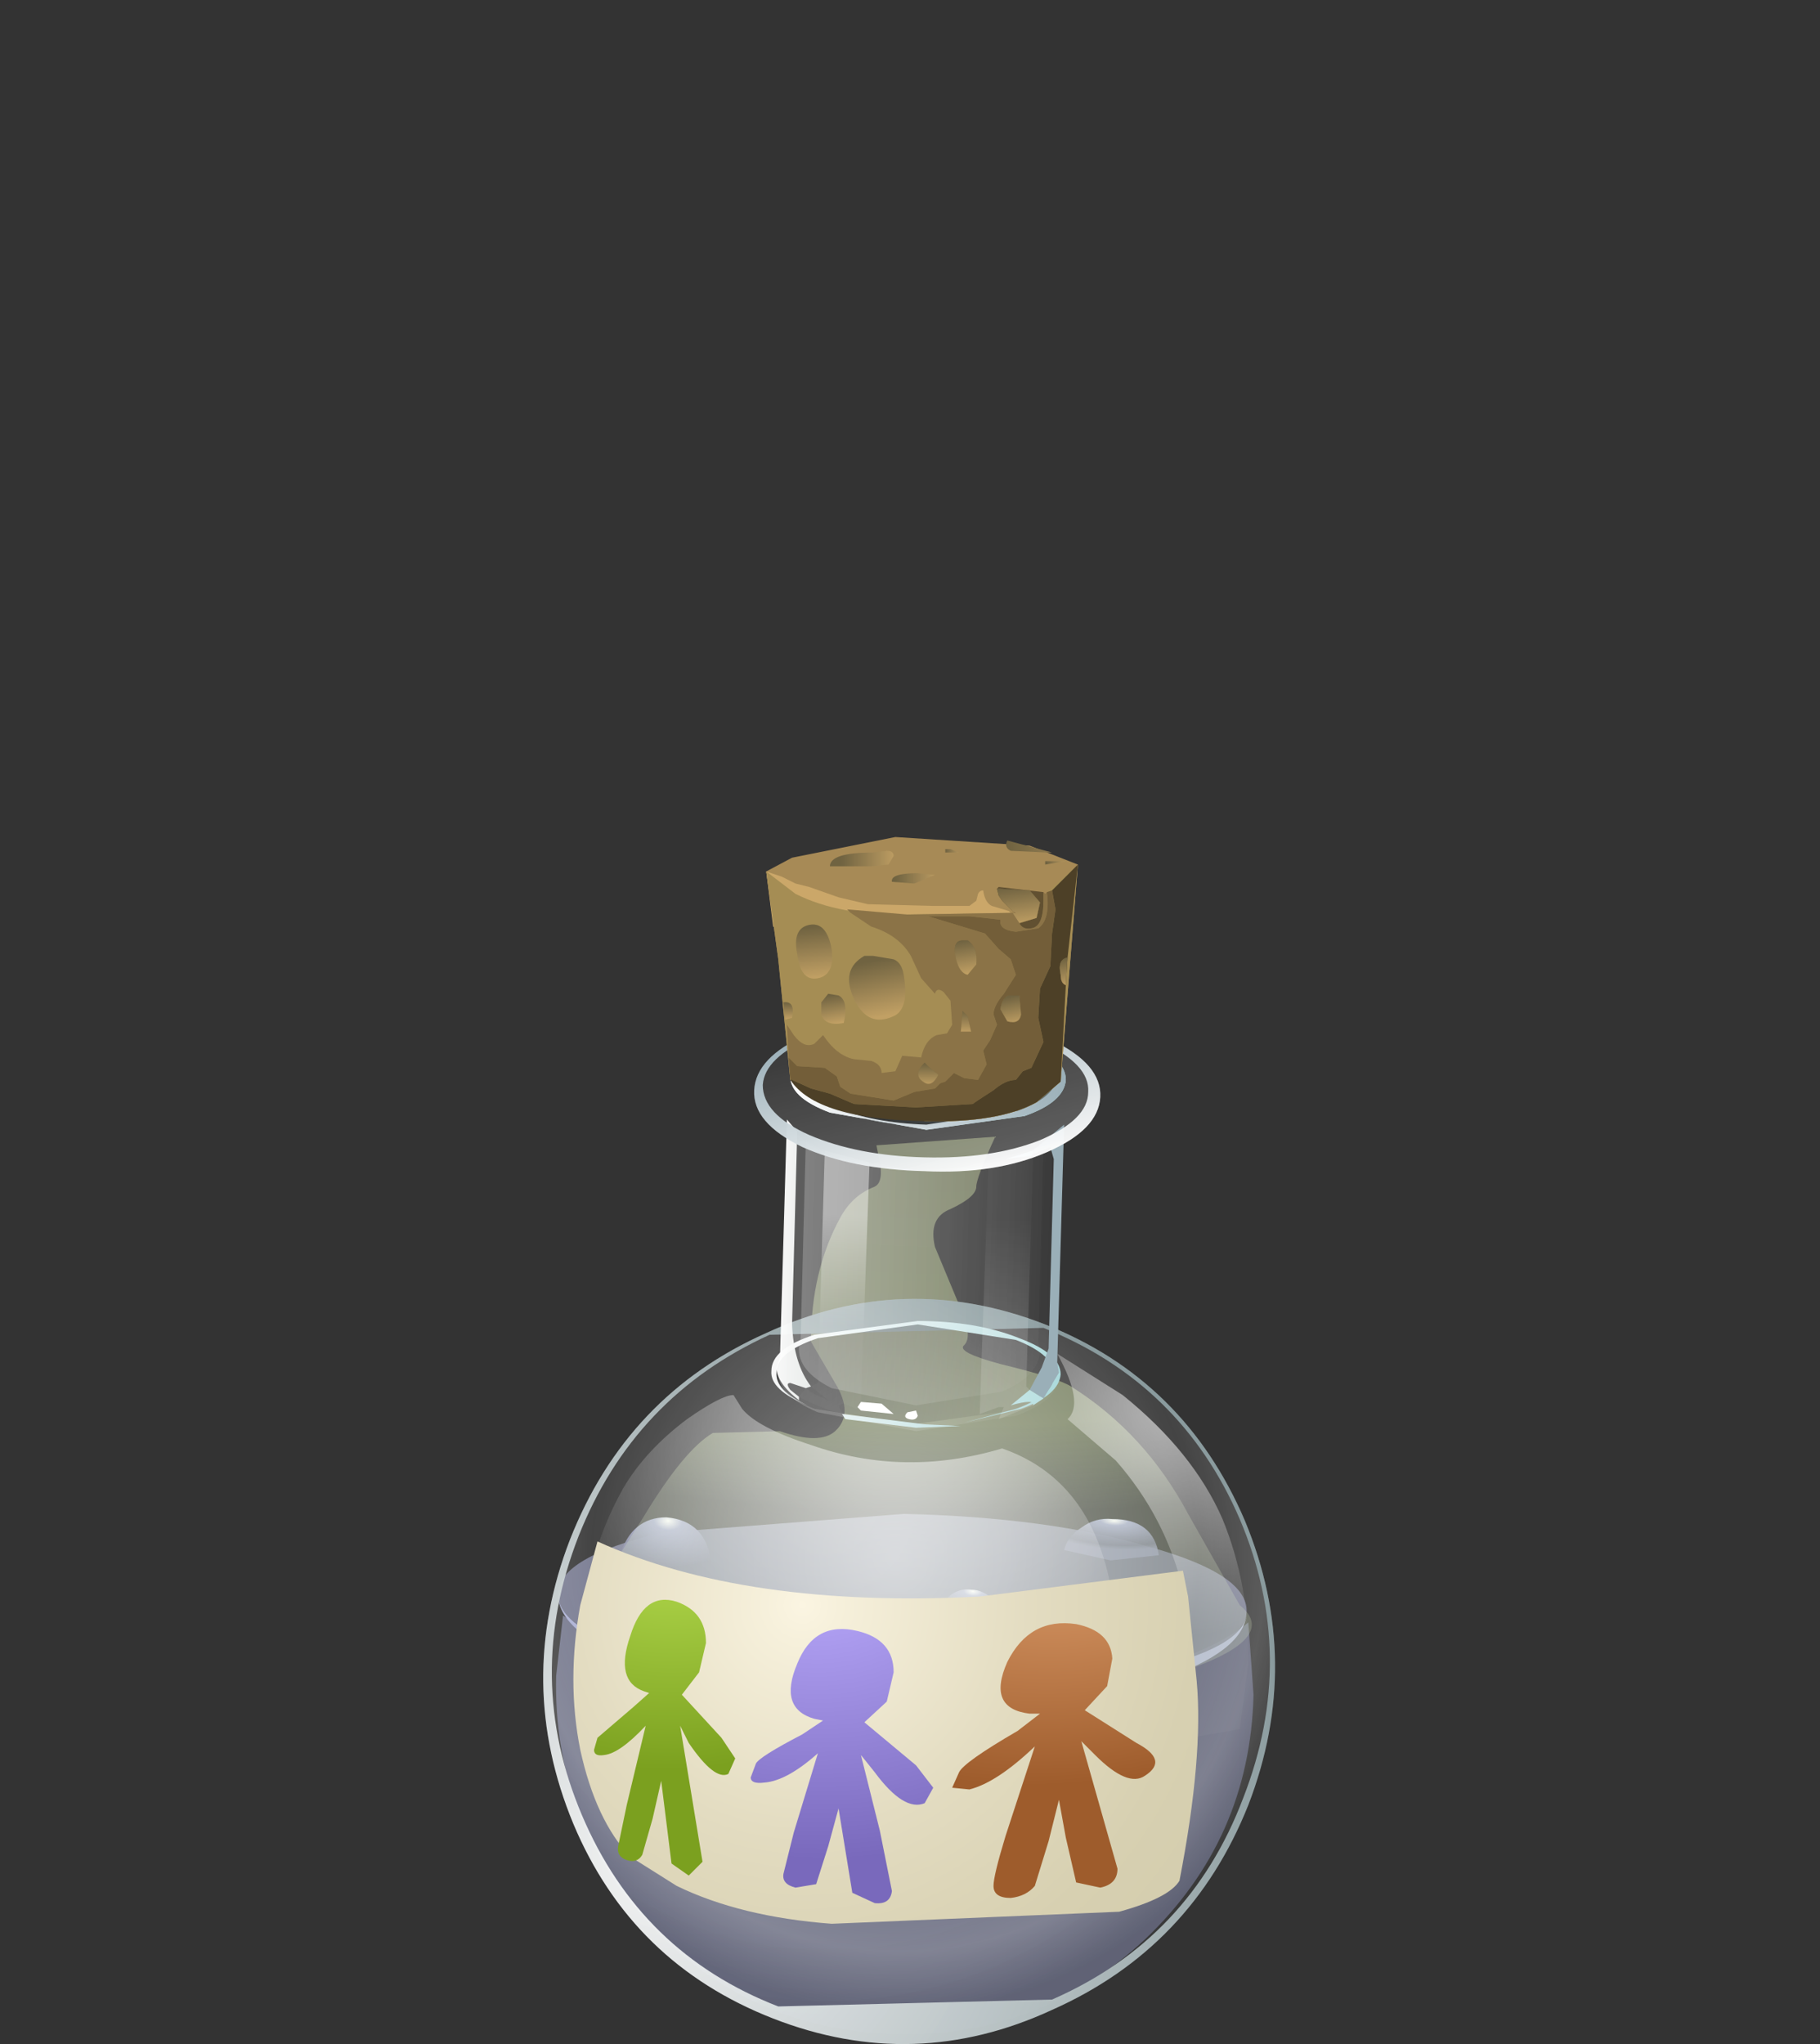 <?xml version="1.0" encoding="UTF-8" standalone="no"?>
<svg xmlns:xlink="http://www.w3.org/1999/xlink" height="59.35px" width="52.85px" xmlns="http://www.w3.org/2000/svg">
  <rect width="100%" height="100%" fill="#333333" stroke="none"/>
  <g transform="matrix(1.0, 0.0, 0.0, 1.0, 0.0, 0.0)">
    <use height="35.1" transform="matrix(1.0, 0.0, 0.0, 1.0, 15.75, 24.25)" width="21.3" xlink:href="#shape0"/>
  </g>
  <defs>
    <g id="shape0" transform="matrix(1.0, 0.0, 0.0, 1.0, -15.75, -24.25)">
      <path d="M36.4 49.2 Q36.3 53.4 33.25 56.3 30.2 59.15 26.0 59.05 21.8 58.95 18.9 55.9 16.05 52.85 16.15 48.65 L16.35 46.9 Q19.25 48.95 26.05 49.2 L32.3 48.7 Q35.05 48.1 36.25 47.1 L36.4 49.2" fill="url(#gradient0)" fill-rule="evenodd" stroke="none"/>
      <path d="M28.55 51.05 Q28.55 51.6 28.15 52.0 L27.1 52.35 Q26.55 52.35 26.15 51.95 25.7 51.55 25.75 51.0 25.75 50.45 26.2 50.05 26.6 49.65 27.2 49.7 27.75 49.7 28.2 50.1 28.6 50.5 28.55 51.05" fill="url(#gradient1)" fill-rule="evenodd" stroke="none"/>
      <path d="M19.2 49.65 L18.95 50.2 18.35 50.4 17.75 50.15 Q17.5 49.95 17.5 49.6 17.6 48.75 18.4 48.85 19.2 48.85 19.2 49.65" fill="url(#gradient2)" fill-rule="evenodd" stroke="none"/>
      <path d="M22.95 49.25 L22.7 49.8 22.1 50.0 21.5 49.75 Q21.25 49.55 21.3 49.2 21.3 48.85 21.55 48.65 21.8 48.4 22.15 48.45 22.95 48.45 22.95 49.25" fill="url(#gradient3)" fill-rule="evenodd" stroke="none"/>
      <path d="M29.0 47.3 L28.75 47.85 28.15 48.1 Q27.35 48.0 27.35 47.25 27.35 46.95 27.6 46.75 27.85 46.5 28.2 46.5 28.55 46.5 28.75 46.75 L29.0 47.3" fill="url(#gradient4)" fill-rule="evenodd" stroke="none"/>
      <path d="M23.65 53.55 Q23.65 54.1 23.25 54.5 L22.2 54.85 Q21.65 54.8 21.25 54.4 20.8 54.0 20.85 53.45 20.85 52.9 21.3 52.55 21.7 52.15 22.3 52.2 22.85 52.2 23.25 52.6 23.65 53.0 23.65 53.55" fill="url(#gradient5)" fill-rule="evenodd" stroke="none"/>
      <path d="M33.7 51.25 L33.45 51.8 32.8 52.05 Q32.0 51.95 32.0 51.2 32.0 50.85 32.25 50.65 32.5 50.4 32.85 50.45 33.7 50.45 33.7 51.25" fill="url(#gradient6)" fill-rule="evenodd" stroke="none"/>
      <path d="M36.2 46.8 Q36.15 47.85 33.2 48.5 L26.1 49.05 Q22.0 49.0 19.05 48.15 16.15 47.3 16.2 46.25 16.25 45.2 19.2 44.5 L26.25 43.95 Q30.45 44.05 33.35 44.9 36.25 45.7 36.2 46.8" fill="url(#gradient7)" fill-rule="evenodd" stroke="none"/>
      <path d="M33.2 48.5 Q36.1 47.85 36.2 46.85 36.1 47.95 33.75 48.75 31.0 49.6 26.25 49.45 21.45 49.3 18.65 48.3 16.25 47.45 16.2 46.3 16.25 47.35 19.05 48.15 22.0 49.0 26.1 49.05 L33.2 48.5" fill="#a7acd1" fill-rule="evenodd" stroke="none"/>
      <path d="M19.3 45.5 Q18.55 45.5 18.0 45.15 18.35 44.05 19.35 44.05 20.5 44.15 20.65 45.35 L19.3 45.5" fill="url(#gradient8)" fill-rule="evenodd" stroke="none"/>
      <path d="M28.15 47.3 L27.15 47.0 27.55 46.35 Q27.85 46.1 28.2 46.15 28.55 46.15 28.85 46.45 L29.2 47.1 28.15 47.3" fill="url(#gradient9)" fill-rule="evenodd" stroke="none"/>
      <path d="M24.6 48.45 Q23.7 48.45 23.1 48.05 23.25 47.5 23.7 47.1 24.15 46.75 24.7 46.75 26.0 46.85 26.15 48.25 L24.6 48.45" fill="url(#gradient10)" fill-rule="evenodd" stroke="none"/>
      <path d="M32.25 45.3 L30.9 45.0 Q31.0 44.6 31.4 44.35 31.8 44.05 32.3 44.1 33.5 44.1 33.65 45.15 L32.25 45.3" fill="url(#gradient11)" fill-rule="evenodd" stroke="none"/>
      <path d="M24.4 35.35 Q24.75 34.7 25.4 34.45 25.7 34.3 25.5 33.5 L25.45 33.25 28.9 33.0 Q28.35 34.2 28.35 34.45 28.35 34.75 27.6 35.1 26.95 35.35 27.15 36.2 L27.9 38.0 Q28.25 38.8 28.0 39.05 27.75 39.25 29.05 39.6 30.7 40.0 31.1 40.25 33.25 41.6 34.5 43.95 L36.0 46.6 Q37.05 47.45 34.95 48.3 32.5 49.3 27.25 49.15 22.2 49.0 19.15 47.8 16.65 46.85 17.25 46.3 L18.65 44.1 Q19.85 42.1 20.7 41.6 L22.65 41.55 Q23.8 41.95 24.25 41.55 24.8 41.05 24.25 40.15 L23.55 38.95 Q23.55 36.9 24.4 35.35" fill="url(#gradient12)" fill-rule="evenodd" stroke="none"/>
      <path d="M36.25 52.4 Q34.6 56.55 30.55 58.35 26.55 60.2 22.45 58.6 18.35 57.0 16.65 52.95 14.95 48.85 16.55 44.7 18.2 40.5 22.25 38.7 26.25 36.85 30.35 38.45 34.4 40.05 36.15 44.15 37.85 48.25 36.25 52.4" fill="url(#gradient13)" fill-rule="evenodd" stroke="none"/>
      <path d="M36.15 44.15 Q37.85 48.25 36.25 52.4 34.6 56.55 30.55 58.35 26.55 60.2 22.45 58.6 18.35 57.0 16.65 52.95 14.95 48.85 16.55 44.7 18.2 40.5 22.25 38.7 26.25 36.85 30.35 38.45 34.4 40.05 36.15 44.15 M36.1 52.2 Q37.7 48.1 36.0 44.1 34.3 40.15 30.3 38.55 L22.35 38.75 Q18.4 40.55 16.8 44.6 15.2 48.7 16.9 52.7 18.6 56.7 22.6 58.25 L30.55 58.05 Q34.55 56.3 36.1 52.2" fill="url(#gradient14)" fill-rule="evenodd" stroke="none"/>
      <path d="M29.1 42.05 Q31.55 42.9 32.2 45.8 32.5 47.25 32.3 48.5 32.5 50.6 31.0 52.1 28.05 55.1 19.65 52.3 17.2 51.5 16.95 48.35 16.75 45.6 18.1 43.2 18.75 42.1 19.95 41.2 20.95 40.5 21.3 40.5 L21.55 40.9 Q22.0 41.45 23.55 41.95 26.25 42.9 29.1 42.05" fill="url(#gradient15)" fill-rule="evenodd" stroke="none"/>
      <path d="M31.0 41.2 Q31.5 40.75 30.7 39.3 L32.6 40.5 Q34.65 42.15 35.5 44.1 36.3 46.05 36.25 48.3 L36.0 50.2 34.25 50.5 34.6 49.6 Q34.8 48.25 34.35 46.15 33.85 44.05 32.4 42.4 L31.0 41.2" fill="url(#gradient16)" fill-rule="evenodd" stroke="none"/>
      <path d="M30.8 39.9 Q30.75 40.5 29.65 40.9 L28.0 41.3 29.5 40.9 Q30.6 40.5 30.6 39.95 30.65 39.35 29.5 38.9 L26.65 38.45 23.75 38.85 Q22.55 39.25 22.55 39.85 22.5 40.35 23.45 40.8 22.35 40.35 22.4 39.8 22.4 39.15 23.65 38.75 L26.65 38.35 Q28.35 38.35 29.6 38.85 30.8 39.3 30.8 39.9" fill="url(#gradient17)" fill-rule="evenodd" stroke="none"/>
      <path d="M30.6 39.95 Q30.6 40.55 29.4 40.95 L26.5 41.35 23.65 40.9 Q22.5 40.45 22.55 39.85 22.55 39.25 23.75 38.85 L26.65 38.45 29.5 38.9 Q30.65 39.35 30.6 39.95" fill="url(#gradient18)" fill-rule="evenodd" stroke="none"/>
      <path d="M21.9 31.65 Q21.95 30.7 23.4 30.05 24.9 29.4 27.0 29.45 29.1 29.55 30.55 30.2 32.0 30.9 31.95 31.85 31.9 32.8 30.4 33.45 28.9 34.1 26.85 34.0 24.75 33.95 23.3 33.3 21.85 32.6 21.9 31.65 M22.95 31.2 Q22.9 31.85 24.1 32.3 L26.9 32.8 29.75 32.4 Q30.9 32.0 30.95 31.35 30.95 30.7 29.8 30.25 L27.0 29.75 Q25.35 29.7 24.15 30.15 22.95 30.55 22.95 31.2" fill="url(#gradient19)" fill-rule="evenodd" stroke="none"/>
      <path d="M22.9 32.55 Q23.15 33.15 24.25 33.6 L26.85 34.0 29.5 33.65 Q30.65 33.3 30.9 32.7 L30.7 39.65 30.75 39.95 Q30.75 40.65 29.5 41.1 L26.6 41.55 23.75 41.0 Q22.55 40.5 22.6 39.8 L22.65 39.5 22.9 32.55" fill="url(#gradient20)" fill-rule="evenodd" stroke="none"/>
      <path d="M26.85 33.95 Q29.05 33.95 30.3 33.2 L30.15 38.95 30.2 39.25 Q30.15 39.95 29.1 40.4 L26.6 40.8 24.15 40.3 Q23.15 39.8 23.2 39.1 L23.25 38.85 23.4 33.1 Q24.6 33.9 26.85 33.95" fill="url(#gradient21)" fill-rule="evenodd" stroke="none"/>
      <path d="M27.9 41.4 L26.6 41.45 24.55 41.2 24.45 41.05 26.85 41.35 27.9 41.4" fill="url(#gradient22)" fill-rule="evenodd" stroke="none"/>
      <path d="M22.85 32.5 L23.15 32.85 23.0 38.45 Q23.05 39.6 23.55 40.25 L23.4 40.3 22.95 40.15 Q22.8 40.15 22.95 40.35 L23.2 40.55 23.2 40.65 Q22.55 40.15 22.55 39.7 L22.65 39.4 22.85 32.5" fill="url(#gradient23)" fill-rule="evenodd" stroke="none"/>
      <path d="M30.6 33.65 L30.5 33.3 30.0 33.5 30.0 33.4 30.9 32.65 30.7 39.55 30.75 39.85 30.3 40.6 29.9 40.35 30.25 39.7 30.45 39.15 30.6 33.65" fill="url(#gradient24)" fill-rule="evenodd" stroke="none"/>
      <path d="M23.95 33.4 L25.25 33.75 25.0 40.7 24.9 40.85 25.0 40.95 24.5 40.75 24.35 40.8 24.45 41.05 Q23.75 40.85 23.2 40.55 L23.4 40.3 23.6 40.45 24.05 40.65 23.55 40.25 23.75 40.15 23.95 33.4" fill="url(#gradient25)" fill-rule="evenodd" stroke="none"/>
      <path d="M28.7 33.8 L29.2 33.65 29.95 33.55 30.0 33.5 29.8 40.25 29.9 40.35 29.35 40.8 Q30.05 40.6 30.0 40.8 L29.0 41.2 29.15 40.85 29.0 40.85 28.45 41.05 28.7 33.8" fill="url(#gradient26)" fill-rule="evenodd" stroke="none"/>
      <path d="M29.95 33.55 L29.2 33.65 30.0 33.4 30.0 33.5 29.95 33.55" fill="url(#gradient27)" fill-rule="evenodd" stroke="none"/>
      <path d="M29.95 33.55 L29.2 33.65 30.0 33.4 30.0 33.5 29.95 33.55" fill="url(#gradient28)" fill-rule="evenodd" stroke="none"/>
      <path d="M29.9 40.35 L30.3 40.6 30.0 40.8 Q30.05 40.6 29.35 40.8 L29.9 40.35" fill="url(#gradient29)" fill-rule="evenodd" stroke="none"/>
      <path d="M29.9 40.35 L30.3 40.6 30.0 40.8 Q30.05 40.6 29.35 40.8 L29.9 40.35" fill="url(#gradient30)" fill-rule="evenodd" stroke="none"/>
      <path d="M24.9 40.85 L25.0 40.7 25.6 40.75 25.95 41.05 25.0 40.95 24.9 40.85" fill="#ffffff" fill-rule="evenodd" stroke="none"/>
      <path d="M26.4 41.2 Q26.2 41.15 26.35 41.0 L26.6 40.95 26.65 41.1 Q26.6 41.25 26.4 41.2" fill="#ffffff" fill-rule="evenodd" stroke="none"/>
      <path d="M30.95 31.35 Q30.9 32.0 29.75 32.4 L26.9 32.8 24.1 32.3 Q22.9 31.85 22.95 31.2 22.95 30.55 24.15 30.15 25.35 29.7 27.0 29.75 L29.8 30.25 Q30.95 30.7 30.95 31.35" fill="url(#gradient31)" fill-rule="evenodd" stroke="none"/>
      <path d="M21.9 31.65 Q21.95 30.7 23.4 30.05 24.9 29.4 27.0 29.45 29.1 29.55 30.55 30.2 32.0 30.9 31.95 31.85 31.9 32.8 30.4 33.45 28.9 34.1 26.85 34.0 24.75 33.95 23.3 33.3 21.85 32.6 21.9 31.65 M22.15 31.5 Q22.15 32.35 23.5 32.95 24.9 33.55 26.85 33.6 28.8 33.65 30.2 33.1 31.6 32.5 31.6 31.7 31.65 30.9 30.25 30.25 28.9 29.65 26.95 29.6 L23.6 30.1 Q22.2 30.7 22.15 31.5" fill="url(#gradient32)" fill-rule="evenodd" stroke="none"/>
      <path d="M24.15 30.15 Q24.85 29.9 25.75 29.8 L24.3 30.15 Q23.15 30.55 23.15 31.15 23.1 31.75 24.2 32.2 25.35 32.65 26.9 32.7 L29.6 32.35 Q30.75 31.95 30.75 31.3 30.8 30.75 29.85 30.3 30.95 30.75 30.95 31.35 30.9 32.0 29.75 32.4 L26.9 32.8 24.1 32.3 Q22.9 31.85 22.95 31.2 22.95 30.55 24.15 30.15" fill="url(#gradient33)" fill-rule="evenodd" stroke="none"/>
      <path d="M24.15 30.15 L24.3 30.1 Q23.2 30.5 23.2 31.1 23.15 31.7 24.25 32.15 25.35 32.6 26.9 32.65 L29.55 32.25 Q30.65 31.85 30.7 31.25 30.7 30.65 29.6 30.2 L28.75 29.95 29.8 30.25 Q30.95 30.7 30.95 31.35 30.9 32.0 29.75 32.4 L26.9 32.8 24.1 32.3 Q22.9 31.85 22.95 31.2 22.95 30.55 24.15 30.15" fill="url(#gradient34)" fill-rule="evenodd" stroke="none"/>
      <path d="M22.25 25.3 L23.0 24.9 26.0 24.3 29.9 24.55 31.3 25.1 30.8 31.4 30.1 32.0 Q29.0 32.6 26.9 32.55 L23.65 31.95 22.95 31.35 22.6 27.85 22.25 25.3" fill="#a78a56" fill-rule="evenodd" stroke="none"/>
      <path d="M27.1 26.3 L28.15 26.3 28.35 26.15 28.4 25.95 Q28.45 25.85 28.55 25.85 28.6 26.2 28.8 26.3 L29.3 26.45 29.55 26.75 28.7 27.4 26.2 27.7 23.6 27.45 22.45 26.9 22.25 25.3 22.7 25.45 23.1 25.65 23.5 25.75 24.35 26.05 25.2 26.25 27.1 26.3" fill="#cba769" fill-rule="evenodd" stroke="none"/>
      <path d="M25.75 24.7 Q25.95 24.7 25.95 24.85 L25.8 25.1 25.3 25.15 24.1 25.15 Q24.1 24.75 25.35 24.75 L25.75 24.7" fill="url(#gradient35)" fill-rule="evenodd" stroke="none"/>
      <path d="M25.9 25.6 Q25.85 25.35 26.65 25.35 L27.15 25.4 26.55 25.65 25.9 25.6" fill="url(#gradient36)" fill-rule="evenodd" stroke="none"/>
      <path d="M27.45 24.65 L27.6 24.65 27.85 24.75 27.45 24.75 27.45 24.65" fill="url(#gradient37)" fill-rule="evenodd" stroke="none"/>
      <path d="M29.35 24.7 Q29.15 24.6 29.25 24.4 L30.55 24.75 30.4 24.75 29.35 24.7" fill="url(#gradient38)" fill-rule="evenodd" stroke="none"/>
      <path d="M30.35 25.1 L30.35 25.0 30.95 25.0 30.35 25.1" fill="url(#gradient39)" fill-rule="evenodd" stroke="none"/>
      <path d="M22.95 31.35 L22.6 27.85 22.25 25.3 23.1 25.95 Q24.4 26.6 26.35 26.55 L29.5 26.5 29.15 26.2 Q28.85 25.9 29.0 25.75 L30.35 25.95 31.3 25.1 30.8 31.4 30.1 32.0 Q29.0 32.6 26.9 32.55 L23.65 31.95 22.95 31.35" fill="#a58d54" fill-rule="evenodd" stroke="none"/>
      <path d="M26.8 31.4 Q27.05 31.6 27.25 31.2 L27.0 31.0 26.85 30.85 Q26.5 31.2 26.8 31.4 M27.9 29.95 L28.2 29.95 28.1 29.5 27.95 29.35 27.9 29.95 M28.15 26.6 L26.95 26.6 28.6 27.1 29.0 27.55 29.35 27.85 29.5 28.3 29.15 28.85 Q28.85 29.2 28.85 29.45 L28.95 29.75 28.75 30.2 28.55 30.5 28.65 30.9 28.4 31.35 28.0 31.3 27.7 31.15 27.45 31.4 27.3 31.45 27.15 31.6 26.55 31.7 25.95 31.95 24.7 31.75 24.4 31.55 24.3 31.25 23.95 31.0 23.15 30.95 22.9 30.7 22.85 29.75 23.05 30.05 Q23.35 30.45 23.65 30.3 L23.9 30.05 Q24.3 30.65 24.8 30.75 L25.3 30.8 Q25.6 30.9 25.6 31.15 L26.0 31.1 26.2 30.65 26.75 30.7 Q26.85 30.2 27.2 30.05 L27.5 30.0 27.65 29.75 27.6 29.05 27.4 28.8 Q27.2 28.65 27.15 28.85 L26.75 28.4 26.45 27.75 Q26.1 27.15 25.3 26.9 L24.7 26.5 24.6 26.4 26.35 26.55 29.4 26.5 29.6 26.8 Q29.7 27.0 29.95 26.95 30.3 26.9 30.3 26.15 L30.3 25.9 30.35 25.95 30.4 25.9 Q30.5 26.7 30.15 26.95 L29.5 27.05 Q29.0 27.0 29.05 26.7 L28.15 26.6 M28.1 27.3 L27.95 27.3 Q27.65 27.3 27.75 27.8 27.85 28.25 28.1 28.3 L28.35 28.0 Q28.4 27.5 28.1 27.3" fill="#8b7347" fill-rule="evenodd" stroke="none"/>
      <path d="M28.95 25.8 L29.0 25.75 30.3 25.9 30.3 26.15 Q30.3 26.9 29.95 26.95 29.7 27.0 29.6 26.8 L30.1 26.65 30.2 26.2 29.9 25.85 28.95 25.8" fill="#615031" fill-rule="evenodd" stroke="none"/>
      <path d="M29.6 28.9 L29.3 28.9 Q29.1 28.95 29.05 29.3 L29.25 29.65 Q29.6 29.75 29.65 29.45 L29.6 28.9 M28.55 30.5 L28.75 30.2 28.95 29.75 28.85 29.45 Q28.85 29.2 29.15 28.85 L29.5 28.3 29.35 27.85 29.0 27.55 28.6 27.1 26.95 26.6 28.15 26.6 29.05 26.7 Q29.0 27.0 29.5 27.05 L30.15 26.95 Q30.5 26.7 30.4 25.9 L30.55 25.85 30.65 26.4 30.55 27.1 30.5 28.05 30.2 28.7 30.15 29.55 30.3 30.25 29.95 31.0 29.7 31.1 29.5 31.35 Q29.2 31.35 28.85 31.65 28.3 32.0 28.25 32.05 L26.6 32.15 24.8 32.05 24.1 31.75 23.55 31.6 23.0 31.35 22.95 31.35 22.9 30.7 23.15 30.95 23.95 31.0 24.3 31.25 24.4 31.55 24.7 31.75 25.95 31.95 26.55 31.7 27.15 31.6 27.3 31.45 27.45 31.4 27.7 31.15 28.0 31.3 28.4 31.35 28.65 30.9 28.55 30.5" fill="#735e39" fill-rule="evenodd" stroke="none"/>
      <path d="M22.95 31.35 L23.0 31.35 23.55 31.6 24.1 31.75 24.8 32.05 26.6 32.15 28.25 32.05 Q28.3 32.0 28.85 31.65 29.2 31.35 29.5 31.35 L29.7 31.1 29.95 31.0 30.3 30.25 30.15 29.55 30.2 28.7 30.5 28.05 30.55 27.1 30.65 26.4 30.55 25.85 31.3 25.1 31.0 27.8 Q30.7 27.85 30.8 28.3 30.8 28.55 30.95 28.6 L30.8 31.4 30.1 32.0 Q29.0 32.6 26.9 32.55 23.7 32.5 22.95 31.35" fill="#4d4027" fill-rule="evenodd" stroke="none"/>
      <path d="M23.75 28.4 Q23.25 28.5 23.15 27.7 23.0 26.95 23.5 26.85 24.0 26.75 24.15 27.55 24.25 28.3 23.75 28.4" fill="url(#gradient40)" fill-rule="evenodd" stroke="none"/>
      <path d="M25.95 29.5 Q25.2 29.85 24.8 29.0 24.4 28.15 25.1 27.75 L25.35 27.75 25.95 27.85 Q26.2 27.95 26.25 28.35 26.4 29.3 25.95 29.5" fill="url(#gradient41)" fill-rule="evenodd" stroke="none"/>
      <path d="M23.85 29.45 L23.85 29.1 24.05 28.85 24.35 28.9 Q24.65 29.05 24.5 29.7 23.95 29.8 23.85 29.45" fill="url(#gradient42)" fill-rule="evenodd" stroke="none"/>
      <path d="M22.75 29.1 Q23.1 29.05 23.0 29.55 L22.8 29.6 22.75 29.1" fill="url(#gradient43)" fill-rule="evenodd" stroke="none"/>
      <path d="M28.1 28.3 Q27.85 28.25 27.75 27.8 27.65 27.3 27.95 27.3 L28.1 27.3 Q28.4 27.5 28.35 28.0 L28.1 28.3" fill="#705c39" fill-rule="evenodd" stroke="none"/>
      <path d="M28.1 28.3 Q27.85 28.25 27.75 27.8 27.65 27.3 27.95 27.3 L28.1 27.3 Q28.4 27.5 28.35 28.0 L28.1 28.3" fill="url(#gradient44)" fill-rule="evenodd" stroke="none"/>
      <path d="M28.1 29.5 L28.2 29.95 27.9 29.95 27.95 29.35 28.1 29.5" fill="#705c39" fill-rule="evenodd" stroke="none"/>
      <path d="M28.1 29.5 L28.2 29.95 27.9 29.95 27.95 29.35 28.1 29.5" fill="url(#gradient45)" fill-rule="evenodd" stroke="none"/>
      <path d="M27.0 31.0 L27.25 31.2 Q27.05 31.6 26.8 31.4 26.5 31.2 26.85 30.85 L27.0 31.0" fill="#705c39" fill-rule="evenodd" stroke="none"/>
      <path d="M27.0 31.0 L27.25 31.2 Q27.05 31.6 26.8 31.4 26.5 31.2 26.85 30.85 L27.0 31.0" fill="url(#gradient46)" fill-rule="evenodd" stroke="none"/>
      <path d="M29.3 28.9 L29.6 28.9 29.65 29.45 Q29.6 29.75 29.25 29.65 L29.05 29.3 Q29.1 28.95 29.3 28.9" fill="#615031" fill-rule="evenodd" stroke="none"/>
      <path d="M29.3 28.9 L29.6 28.9 29.65 29.45 Q29.6 29.75 29.25 29.65 L29.05 29.3 Q29.1 28.95 29.3 28.9" fill="url(#gradient47)" fill-rule="evenodd" stroke="none"/>
      <path d="M30.8 28.3 Q30.7 27.85 31.0 27.8 L30.95 28.6 Q30.8 28.55 30.8 28.3" fill="#4d4027" fill-rule="evenodd" stroke="none"/>
      <path d="M30.8 28.3 Q30.7 27.85 31.0 27.8 L30.95 28.6 Q30.8 28.55 30.8 28.3" fill="url(#gradient48)" fill-rule="evenodd" stroke="none"/>
      <path d="M28.95 25.8 L29.9 25.85 30.2 26.2 30.1 26.65 29.6 26.8 29.4 26.5 29.5 26.5 29.4 26.45 29.1 26.15 29.0 26.0 28.95 25.8" fill="#615031" fill-rule="evenodd" stroke="none"/>
      <path d="M28.95 25.8 L29.9 25.85 30.2 26.2 30.1 26.65 29.6 26.8 29.4 26.5 29.5 26.5 29.4 26.45 29.1 26.15 29.0 26.0 28.95 25.8" fill="url(#gradient49)" fill-rule="evenodd" stroke="none"/>
      <path d="M34.35 45.6 L34.5 46.35 34.75 48.8 Q34.95 51.0 34.25 54.6 33.95 55.1 32.5 55.5 L24.15 55.85 Q21.5 55.65 19.65 54.75 L18.3 53.9 Q17.3 52.85 16.85 50.8 16.45 48.8 16.85 46.6 L17.35 44.75 Q21.65 46.7 28.45 46.35 L34.35 45.6" fill="url(#gradient50)" fill-rule="evenodd" stroke="none"/>
      <path d="M19.65 46.5 Q20.5 46.8 20.5 47.7 L20.3 48.55 19.8 49.2 20.95 50.45 21.35 51.05 21.15 51.5 Q20.75 51.7 20.0 50.6 L19.75 50.1 20.4 54.05 20.0 54.45 19.5 54.1 19.2 51.7 18.95 52.8 18.65 53.85 Q18.5 54.1 18.2 54.0 17.9 53.9 17.95 53.6 L18.2 52.4 18.75 50.1 Q18.0 50.9 17.55 50.95 17.25 51.0 17.25 50.8 L17.35 50.45 18.4 49.55 18.85 49.15 18.7 49.1 Q17.85 48.8 18.3 47.5 18.7 46.2 19.65 46.5" fill="url(#gradient51)" fill-rule="evenodd" stroke="none"/>
      <path d="M23.15 48.3 Q23.65 47.05 24.9 47.35 25.95 47.6 25.95 48.55 L25.75 49.4 25.1 50.0 26.6 51.25 27.1 51.9 26.85 52.35 Q26.25 52.6 25.4 51.45 L25.0 50.95 25.55 53.15 25.9 54.9 Q25.85 55.3 25.4 55.25 L24.75 54.95 24.35 52.5 24.05 53.6 23.7 54.7 23.1 54.8 Q22.7 54.7 22.75 54.4 L23.05 53.2 23.75 50.9 Q22.85 51.7 22.2 51.75 21.8 51.8 21.8 51.6 L21.95 51.2 Q22.05 51.0 23.3 50.35 L23.9 49.95 23.65 49.9 Q22.6 49.6 23.15 48.3" fill="url(#gradient52)" fill-rule="evenodd" stroke="none"/>
      <path d="M29.25 48.25 Q29.9 46.95 31.25 47.15 32.25 47.35 32.3 48.15 L32.15 48.95 31.5 49.65 33.0 50.6 Q33.95 51.1 33.25 51.55 32.75 51.9 31.8 50.95 L31.4 50.55 32.45 54.25 Q32.45 54.7 31.95 54.8 L31.25 54.65 30.95 53.35 30.75 52.25 30.45 53.45 30.05 54.75 Q29.8 55.05 29.35 55.1 28.85 55.1 28.85 54.75 28.85 54.45 29.2 53.3 L30.05 50.7 Q28.95 51.75 28.15 51.95 L27.65 51.9 27.85 51.45 Q28.0 51.15 29.55 50.25 L30.2 49.75 29.9 49.75 Q28.65 49.6 29.25 48.25" fill="url(#gradient53)" fill-rule="evenodd" stroke="none"/>
    </g>
    <radialGradient cx="0" cy="0" gradientTransform="matrix(0.007, 0.015, 0.015, -0.007, 24.0, 45.7)" gradientUnits="userSpaceOnUse" id="gradient0" r="819.2" spreadMethod="pad">
      <stop offset="0.0" stop-color="#a6abcf" stop-opacity="0.667"/>
      <stop offset="0.988" stop-color="#62657c" stop-opacity="0.847"/>
    </radialGradient>
    <radialGradient cx="0" cy="0" gradientTransform="matrix(5.0E-4, 0.002, 0.002, -5.0E-4, 27.0, 50.6)" gradientUnits="userSpaceOnUse" id="gradient1" r="819.2" spreadMethod="pad">
      <stop offset="0.0" stop-color="#ffffff"/>
      <stop offset="0.165" stop-color="#a3a8cc"/>
      <stop offset="0.859" stop-color="#767992" stop-opacity="0.847"/>
      <stop offset="1.0" stop-color="#8b8fad" stop-opacity="0.847"/>
    </radialGradient>
    <radialGradient cx="0" cy="0" gradientTransform="matrix(3.0E-4, 0.001, 0.001, -3.0E-4, 18.25, 49.35)" gradientUnits="userSpaceOnUse" id="gradient2" r="819.2" spreadMethod="pad">
      <stop offset="0.0" stop-color="#ffffff"/>
      <stop offset="0.165" stop-color="#a3a8cc"/>
      <stop offset="0.859" stop-color="#767992" stop-opacity="0.847"/>
      <stop offset="1.0" stop-color="#8b8fad" stop-opacity="0.847"/>
    </radialGradient>
    <radialGradient cx="0" cy="0" gradientTransform="matrix(3.0E-4, 0.001, 0.001, -3.0E-4, 22.05, 48.95)" gradientUnits="userSpaceOnUse" id="gradient3" r="819.2" spreadMethod="pad">
      <stop offset="0.0" stop-color="#ffffff"/>
      <stop offset="0.165" stop-color="#a3a8cc"/>
      <stop offset="0.859" stop-color="#767992" stop-opacity="0.847"/>
      <stop offset="1.0" stop-color="#8b8fad" stop-opacity="0.847"/>
    </radialGradient>
    <radialGradient cx="0" cy="0" gradientTransform="matrix(3.0E-4, 0.001, 0.001, -3.0E-4, 28.1, 47.05)" gradientUnits="userSpaceOnUse" id="gradient4" r="819.2" spreadMethod="pad">
      <stop offset="0.0" stop-color="#ffffff"/>
      <stop offset="0.165" stop-color="#a3a8cc"/>
      <stop offset="0.859" stop-color="#767992" stop-opacity="0.847"/>
      <stop offset="1.0" stop-color="#8b8fad" stop-opacity="0.847"/>
    </radialGradient>
    <radialGradient cx="0" cy="0" gradientTransform="matrix(5.0E-4, 0.002, 0.002, -5.0E-4, 22.1, 53.1)" gradientUnits="userSpaceOnUse" id="gradient5" r="819.2" spreadMethod="pad">
      <stop offset="0.0" stop-color="#ffffff"/>
      <stop offset="0.165" stop-color="#a3a8cc"/>
      <stop offset="0.859" stop-color="#767992" stop-opacity="0.847"/>
      <stop offset="1.0" stop-color="#8b8fad" stop-opacity="0.847"/>
    </radialGradient>
    <radialGradient cx="0" cy="0" gradientTransform="matrix(3.0E-4, 0.001, 0.001, -3.0E-4, 32.75, 51.0)" gradientUnits="userSpaceOnUse" id="gradient6" r="819.2" spreadMethod="pad">
      <stop offset="0.0" stop-color="#ffffff"/>
      <stop offset="0.165" stop-color="#a3a8cc"/>
      <stop offset="0.859" stop-color="#767992" stop-opacity="0.847"/>
      <stop offset="1.0" stop-color="#8b8fad" stop-opacity="0.847"/>
    </radialGradient>
    <radialGradient cx="0" cy="0" gradientTransform="matrix(0.005, 0.012, 0.011, -0.005, 23.95, 43.45)" gradientUnits="userSpaceOnUse" id="gradient7" r="819.2" spreadMethod="pad">
      <stop offset="0.0" stop-color="#a3a8cc" stop-opacity="0.667"/>
      <stop offset="0.988" stop-color="#7a7d97" stop-opacity="0.847"/>
    </radialGradient>
    <radialGradient cx="0" cy="0" gradientTransform="matrix(-1.0E-4, 0.002, 0.003, 2.0E-4, 19.4, 44.15)" gradientUnits="userSpaceOnUse" id="gradient8" r="819.2" spreadMethod="pad">
      <stop offset="0.0" stop-color="#ffffff"/>
      <stop offset="0.165" stop-color="#a3a8cc"/>
      <stop offset="0.859" stop-color="#767992" stop-opacity="0.847"/>
      <stop offset="1.0" stop-color="#8b8fad" stop-opacity="0.847"/>
    </radialGradient>
    <radialGradient cx="0" cy="0" gradientTransform="matrix(-1.0E-4, 0.001, 0.002, 2.0E-4, 28.25, 46.2)" gradientUnits="userSpaceOnUse" id="gradient9" r="819.2" spreadMethod="pad">
      <stop offset="0.0" stop-color="#ffffff"/>
      <stop offset="0.165" stop-color="#a3a8cc"/>
      <stop offset="0.859" stop-color="#767992" stop-opacity="0.847"/>
      <stop offset="1.0" stop-color="#8b8fad" stop-opacity="0.847"/>
    </radialGradient>
    <radialGradient cx="0" cy="0" gradientTransform="matrix(-1.0E-4, 0.002, 0.003, 3.0E-4, 24.75, 46.85)" gradientUnits="userSpaceOnUse" id="gradient10" r="819.2" spreadMethod="pad">
      <stop offset="0.0" stop-color="#ffffff"/>
      <stop offset="0.165" stop-color="#a3a8cc"/>
      <stop offset="0.859" stop-color="#767992" stop-opacity="0.847"/>
      <stop offset="1.0" stop-color="#8b8fad" stop-opacity="0.847"/>
    </radialGradient>
    <radialGradient cx="0" cy="0" gradientTransform="matrix(-1.0E-4, 0.001, 0.003, 2.0E-4, 32.35, 44.15)" gradientUnits="userSpaceOnUse" id="gradient11" r="819.2" spreadMethod="pad">
      <stop offset="0.0" stop-color="#ffffff"/>
      <stop offset="0.165" stop-color="#a3a8cc"/>
      <stop offset="0.859" stop-color="#767992" stop-opacity="0.847"/>
      <stop offset="1.0" stop-color="#8b8fad" stop-opacity="0.847"/>
    </radialGradient>
    <radialGradient cx="0" cy="0" gradientTransform="matrix(-7.0E-4, 0.022, 0.042, 0.001, 26.9, 25.9)" gradientUnits="userSpaceOnUse" id="gradient12" r="819.2" spreadMethod="pad">
      <stop offset="0.0" stop-color="#ffffff" stop-opacity="0.259"/>
      <stop offset="0.165" stop-color="#dee9ab" stop-opacity="0.369"/>
      <stop offset="0.859" stop-color="#cade96" stop-opacity="0.459"/>
      <stop offset="1.0" stop-color="#d8ebba" stop-opacity="0.227"/>
    </radialGradient>
    <radialGradient cx="0" cy="0" gradientTransform="matrix(0.002, 0.016, 0.015, -0.002, 26.0, 45.2)" gradientUnits="userSpaceOnUse" id="gradient13" r="819.2" spreadMethod="pad">
      <stop offset="0.0" stop-color="#ffffff" stop-opacity="0.478"/>
      <stop offset="0.71" stop-color="#ffffff" stop-opacity="0.082"/>
      <stop offset="0.867" stop-color="#ffffff" stop-opacity="0.2"/>
      <stop offset="1.0" stop-color="#ffffff" stop-opacity="0.027"/>
    </radialGradient>
    <radialGradient cx="0" cy="0" gradientTransform="matrix(0.017, -0.015, -0.015, -0.017, 19.35, 53.85)" gradientUnits="userSpaceOnUse" id="gradient14" r="819.2" spreadMethod="pad">
      <stop offset="0.0" stop-color="#ffffff" stop-opacity="0.949"/>
      <stop offset="1.0" stop-color="#8a9b9e"/>
    </radialGradient>
    <radialGradient cx="0" cy="0" gradientTransform="matrix(0.002, 0.012, 0.013, -0.002, 25.95, 41.0)" gradientUnits="userSpaceOnUse" id="gradient15" r="819.2" spreadMethod="pad">
      <stop offset="0.0" stop-color="#ffffff" stop-opacity="0.588"/>
      <stop offset="1.0" stop-color="#ffffff" stop-opacity="0.0"/>
    </radialGradient>
    <radialGradient cx="0" cy="0" gradientTransform="matrix(0.002, 0.008, 0.008, -0.002, 34.05, 40.8)" gradientUnits="userSpaceOnUse" id="gradient16" r="819.2" spreadMethod="pad">
      <stop offset="0.0" stop-color="#ffffff" stop-opacity="0.62"/>
      <stop offset="1.0" stop-color="#ffffff" stop-opacity="0.027"/>
    </radialGradient>
    <linearGradient gradientTransform="matrix(0.004, 0.002, 0.002, -0.004, 26.6, 39.85)" gradientUnits="userSpaceOnUse" id="gradient17" spreadMethod="pad" x1="-819.2" x2="819.2">
      <stop offset="0.0" stop-color="#ffffff" stop-opacity="0.949"/>
      <stop offset="1.0" stop-color="#abd9db"/>
    </linearGradient>
    <linearGradient gradientTransform="matrix(0.004, 9.0E-4, 9.0E-4, -0.004, 26.8, 39.95)" gradientUnits="userSpaceOnUse" id="gradient18" spreadMethod="pad" x1="-819.2" x2="819.2">
      <stop offset="0.0" stop-color="#000000" stop-opacity="0.247"/>
      <stop offset="1.0" stop-color="#000000" stop-opacity="0.027"/>
    </linearGradient>
    <linearGradient gradientTransform="matrix(-8.0E-4, -0.003, -0.003, 8.0E-4, 26.9, 31.75)" gradientUnits="userSpaceOnUse" id="gradient19" spreadMethod="pad" x1="-819.2" x2="819.2">
      <stop offset="0.0" stop-color="#ffffff" stop-opacity="0.22"/>
      <stop offset="1.0" stop-color="#ffffff" stop-opacity="0.027"/>
    </linearGradient>
    <linearGradient gradientTransform="matrix(0.005, 1.0E-4, 3.0E-4, -0.01, 26.75, 37.05)" gradientUnits="userSpaceOnUse" id="gradient20" spreadMethod="pad" x1="-819.2" x2="819.2">
      <stop offset="0.0" stop-color="#ffffff" stop-opacity="0.22"/>
      <stop offset="1.0" stop-color="#ffffff" stop-opacity="0.027"/>
    </linearGradient>
    <linearGradient gradientTransform="matrix(0.004, 1.0E-4, 2.0E-4, -0.008, 26.75, 36.95)" gradientUnits="userSpaceOnUse" id="gradient21" spreadMethod="pad" x1="-819.2" x2="819.2">
      <stop offset="0.0" stop-color="#ffffff" stop-opacity="0.22"/>
      <stop offset="1.0" stop-color="#ffffff" stop-opacity="0.027"/>
    </linearGradient>
    <linearGradient gradientTransform="matrix(0.005, 1.0E-4, 3.0E-4, -0.01, 26.6, 41.3)" gradientUnits="userSpaceOnUse" id="gradient22" spreadMethod="pad" x1="-819.2" x2="819.2">
      <stop offset="0.0" stop-color="#ffffff" stop-opacity="0.949"/>
      <stop offset="1.0" stop-color="#abd9db"/>
    </linearGradient>
    <linearGradient gradientTransform="matrix(0.005, 1.0E-4, 3.0E-4, -0.01, 26.7, 36.65)" gradientUnits="userSpaceOnUse" id="gradient23" spreadMethod="pad" x1="-819.2" x2="819.2">
      <stop offset="0.0" stop-color="#ffffff" stop-opacity="0.949"/>
      <stop offset="1.0" stop-color="#809c89"/>
    </linearGradient>
    <linearGradient gradientTransform="matrix(0.004, 0.0, 0.0, -0.004, 26.55, 36.65)" gradientUnits="userSpaceOnUse" id="gradient24" spreadMethod="pad" x1="-819.2" x2="819.2">
      <stop offset="0.0" stop-color="#ffffff" stop-opacity="0.949"/>
      <stop offset="1.0" stop-color="#9aafb8"/>
    </linearGradient>
    <linearGradient gradientTransform="matrix(-1.0E-4, 0.002, 0.004, 1.0E-4, 24.2, 36.9)" gradientUnits="userSpaceOnUse" id="gradient25" spreadMethod="pad" x1="-819.2" x2="819.2">
      <stop offset="0.0" stop-color="#ffffff" stop-opacity="0.42"/>
      <stop offset="1.0" stop-color="#ffffff" stop-opacity="0.027"/>
    </linearGradient>
    <linearGradient gradientTransform="matrix(1.0E-4, -0.002, 0.004, 1.0E-4, 29.35, 37.0)" gradientUnits="userSpaceOnUse" id="gradient26" spreadMethod="pad" x1="-819.2" x2="819.2">
      <stop offset="0.0" stop-color="#ffffff" stop-opacity="0.137"/>
      <stop offset="1.0" stop-color="#ffffff" stop-opacity="0.027"/>
    </linearGradient>
    <linearGradient gradientTransform="matrix(0.005, 1.0E-4, 3.0E-4, -0.011, 26.95, 33.45)" gradientUnits="userSpaceOnUse" id="gradient27" spreadMethod="pad" x1="-819.2" x2="819.2">
      <stop offset="0.0" stop-color="#ffffff"/>
      <stop offset="1.0" stop-color="#abd9db"/>
    </linearGradient>
    <linearGradient gradientTransform="matrix(1.0E-4, -0.002, 0.004, 1.0E-4, 29.5, 36.95)" gradientUnits="userSpaceOnUse" id="gradient28" spreadMethod="pad" x1="-819.2" x2="819.2">
      <stop offset="0.0" stop-color="#ffffff" stop-opacity="0.137"/>
      <stop offset="1.0" stop-color="#ffffff" stop-opacity="0.027"/>
    </linearGradient>
    <linearGradient gradientTransform="matrix(0.005, 1.0E-4, 3.0E-4, -0.011, 26.75, 40.5)" gradientUnits="userSpaceOnUse" id="gradient29" spreadMethod="pad" x1="-819.2" x2="819.2">
      <stop offset="0.0" stop-color="#ffffff"/>
      <stop offset="1.0" stop-color="#abd9db"/>
    </linearGradient>
    <linearGradient gradientTransform="matrix(1.0E-4, -0.002, 0.004, 1.0E-4, 29.9, 37.1)" gradientUnits="userSpaceOnUse" id="gradient30" spreadMethod="pad" x1="-819.2" x2="819.2">
      <stop offset="0.0" stop-color="#ffffff" stop-opacity="0.137"/>
      <stop offset="1.0" stop-color="#ffffff" stop-opacity="0.027"/>
    </linearGradient>
    <linearGradient gradientTransform="matrix(0.005, 1.0E-4, 2.0E-4, -0.009, 26.95, 31.3)" gradientUnits="userSpaceOnUse" id="gradient31" spreadMethod="pad" x1="-819.2" x2="819.2">
      <stop offset="0.0" stop-color="#000000" stop-opacity="0.086"/>
      <stop offset="1.0" stop-color="#bcd9db" stop-opacity="0.42"/>
    </linearGradient>
    <linearGradient gradientTransform="matrix(-8.0E-4, -0.003, -0.003, 8.0E-4, 26.9, 31.75)" gradientUnits="userSpaceOnUse" id="gradient32" spreadMethod="pad" x1="-819.2" x2="819.2">
      <stop offset="0.0" stop-color="#ffffff" stop-opacity="0.949"/>
      <stop offset="1.0" stop-color="#9aafb8"/>
    </linearGradient>
    <linearGradient gradientTransform="matrix(0.004, 0.002, 0.002, -0.004, 26.95, 31.3)" gradientUnits="userSpaceOnUse" id="gradient33" spreadMethod="pad" x1="-819.2" x2="819.2">
      <stop offset="0.0" stop-color="#ffffff" stop-opacity="0.949"/>
      <stop offset="1.0" stop-color="#abd9db"/>
    </linearGradient>
    <linearGradient gradientTransform="matrix(0.005, 1.0E-4, 2.0E-4, -0.009, 26.95, 31.3)" gradientUnits="userSpaceOnUse" id="gradient34" spreadMethod="pad" x1="-819.2" x2="819.2">
      <stop offset="0.0" stop-color="#ffffff" stop-opacity="0.949"/>
      <stop offset="1.0" stop-color="#9aafb8"/>
    </linearGradient>
    <linearGradient gradientTransform="matrix(-0.001, 0.0, 0.0, 0.001, 25.25, 24.95)" gradientUnits="userSpaceOnUse" id="gradient35" spreadMethod="pad" x1="-819.2" x2="819.2">
      <stop offset="0.0" stop-color="#c1a064"/>
      <stop offset="1.0" stop-color="#706341"/>
    </linearGradient>
    <linearGradient gradientTransform="matrix(-8.0E-4, 0.0, 0.0, 8.0E-4, 26.65, 25.5)" gradientUnits="userSpaceOnUse" id="gradient36" spreadMethod="pad" x1="-819.2" x2="819.2">
      <stop offset="0.0" stop-color="#c1a064"/>
      <stop offset="1.0" stop-color="#706341"/>
    </linearGradient>
    <linearGradient gradientTransform="matrix(-3.0E-4, 0.0, 0.0, 3.0E-4, 27.7, 24.7)" gradientUnits="userSpaceOnUse" id="gradient37" spreadMethod="pad" x1="-819.2" x2="819.2">
      <stop offset="0.0" stop-color="#c1a064"/>
      <stop offset="1.0" stop-color="#706341"/>
    </linearGradient>
    <linearGradient gradientTransform="matrix(-0.002, 0.0, 0.0, 0.002, 30.9, 24.6)" gradientUnits="userSpaceOnUse" id="gradient38" spreadMethod="pad" x1="-819.2" x2="819.2">
      <stop offset="0.0" stop-color="#c1a064"/>
      <stop offset="1.0" stop-color="#706341"/>
    </linearGradient>
    <linearGradient gradientTransform="matrix(-4.0E-4, 0.0, 0.0, 4.0E-4, 30.7, 25.05)" gradientUnits="userSpaceOnUse" id="gradient39" spreadMethod="pad" x1="-819.2" x2="819.2">
      <stop offset="0.0" stop-color="#c1a064"/>
      <stop offset="1.0" stop-color="#706341"/>
    </linearGradient>
    <linearGradient gradientTransform="matrix(-1.0E-4, -9.0E-4, -0.001, 1.0E-4, 23.65, 27.65)" gradientUnits="userSpaceOnUse" id="gradient40" spreadMethod="pad" x1="-819.2" x2="819.2">
      <stop offset="0.0" stop-color="#c1a064"/>
      <stop offset="1.0" stop-color="#706341"/>
    </linearGradient>
    <linearGradient gradientTransform="matrix(-1.0E-4, -0.001, -0.001, 2.0E-4, 25.5, 28.7)" gradientUnits="userSpaceOnUse" id="gradient41" spreadMethod="pad" x1="-819.2" x2="819.2">
      <stop offset="0.0" stop-color="#c1a064"/>
      <stop offset="1.0" stop-color="#706341"/>
    </linearGradient>
    <linearGradient gradientTransform="matrix(-1.0E-4, -5.0E-4, -6.0E-4, 1.0E-4, 24.2, 29.3)" gradientUnits="userSpaceOnUse" id="gradient42" spreadMethod="pad" x1="-819.2" x2="819.2">
      <stop offset="0.0" stop-color="#c1a064"/>
      <stop offset="1.0" stop-color="#706341"/>
    </linearGradient>
    <linearGradient gradientTransform="matrix(0.0, -3.0E-4, -3.0E-4, 0.0, 22.9, 29.35)" gradientUnits="userSpaceOnUse" id="gradient43" spreadMethod="pad" x1="-819.2" x2="819.2">
      <stop offset="0.0" stop-color="#c1a064"/>
      <stop offset="1.0" stop-color="#706341"/>
    </linearGradient>
    <linearGradient gradientTransform="matrix(-1.0E-4, -6.0E-4, -6.0E-4, 1.0E-4, 28.05, 27.8)" gradientUnits="userSpaceOnUse" id="gradient44" spreadMethod="pad" x1="-819.2" x2="819.2">
      <stop offset="0.0" stop-color="#c1a064"/>
      <stop offset="1.0" stop-color="#706341"/>
    </linearGradient>
    <linearGradient gradientTransform="matrix(0.0, -4.0E-4, -4.0E-4, 0.0, 28.05, 29.65)" gradientUnits="userSpaceOnUse" id="gradient45" spreadMethod="pad" x1="-819.2" x2="819.2">
      <stop offset="0.0" stop-color="#c1a064"/>
      <stop offset="1.0" stop-color="#706341"/>
    </linearGradient>
    <linearGradient gradientTransform="matrix(0.0, -4.0E-4, -4.0E-4, 0.0, 26.95, 31.2)" gradientUnits="userSpaceOnUse" id="gradient46" spreadMethod="pad" x1="-819.2" x2="819.2">
      <stop offset="0.0" stop-color="#c1a064"/>
      <stop offset="1.0" stop-color="#706341"/>
    </linearGradient>
    <linearGradient gradientTransform="matrix(-1.0E-4, -5.0E-4, -5.0E-4, 1.0E-4, 29.4, 29.35)" gradientUnits="userSpaceOnUse" id="gradient47" spreadMethod="pad" x1="-819.2" x2="819.2">
      <stop offset="0.0" stop-color="#c1a064"/>
      <stop offset="1.0" stop-color="#706341"/>
    </linearGradient>
    <linearGradient gradientTransform="matrix(-1.0E-4, -5.0E-4, -5.0E-4, 1.0E-4, 30.95, 28.25)" gradientUnits="userSpaceOnUse" id="gradient48" spreadMethod="pad" x1="-819.2" x2="819.2">
      <stop offset="0.0" stop-color="#c1a064"/>
      <stop offset="1.0" stop-color="#706341"/>
    </linearGradient>
    <linearGradient gradientTransform="matrix(-1.0E-4, -7.0E-4, -7.0E-4, 1.0E-4, 29.6, 26.3)" gradientUnits="userSpaceOnUse" id="gradient49" spreadMethod="pad" x1="-819.2" x2="819.2">
      <stop offset="0.0" stop-color="#c1a064"/>
      <stop offset="1.0" stop-color="#706341"/>
    </linearGradient>
    <radialGradient cx="0" cy="0" gradientTransform="matrix(0.005, 0.018, 0.018, -0.005, 23.3, 46.6)" gradientUnits="userSpaceOnUse" id="gradient50" r="819.2" spreadMethod="pad">
      <stop offset="0.0" stop-color="#fbf5e2"/>
      <stop offset="0.071" stop-color="#f6f0db"/>
      <stop offset="0.431" stop-color="#e3dcc1"/>
      <stop offset="0.749" stop-color="#d7d0b1"/>
      <stop offset="1.0" stop-color="#d3ccac"/>
    </radialGradient>
    <radialGradient cx="0" cy="0" gradientTransform="matrix(0.005, 0.009, 0.01, -0.005, 19.75, 42.95)" gradientUnits="userSpaceOnUse" id="gradient51" r="819.2" spreadMethod="pad">
      <stop offset="0.0" stop-color="#c4ec5c"/>
      <stop offset="1.0" stop-color="#7ba01f"/>
    </radialGradient>
    <radialGradient cx="0" cy="0" gradientTransform="matrix(0.007, 0.009, 0.012, -0.005, 23.65, 45.55)" gradientUnits="userSpaceOnUse" id="gradient52" r="819.2" spreadMethod="pad">
      <stop offset="0.0" stop-color="#bbabfe"/>
      <stop offset="1.0" stop-color="#7969bc"/>
    </radialGradient>
    <radialGradient cx="0" cy="0" gradientTransform="matrix(0.007, 0.008, 0.012, -0.006, 31.25, 43.65)" gradientUnits="userSpaceOnUse" id="gradient53" r="819.2" spreadMethod="pad">
      <stop offset="0.0" stop-color="#e9aa78"/>
      <stop offset="1.0" stop-color="#9e5c2c"/>
    </radialGradient>
  </defs>
</svg>
